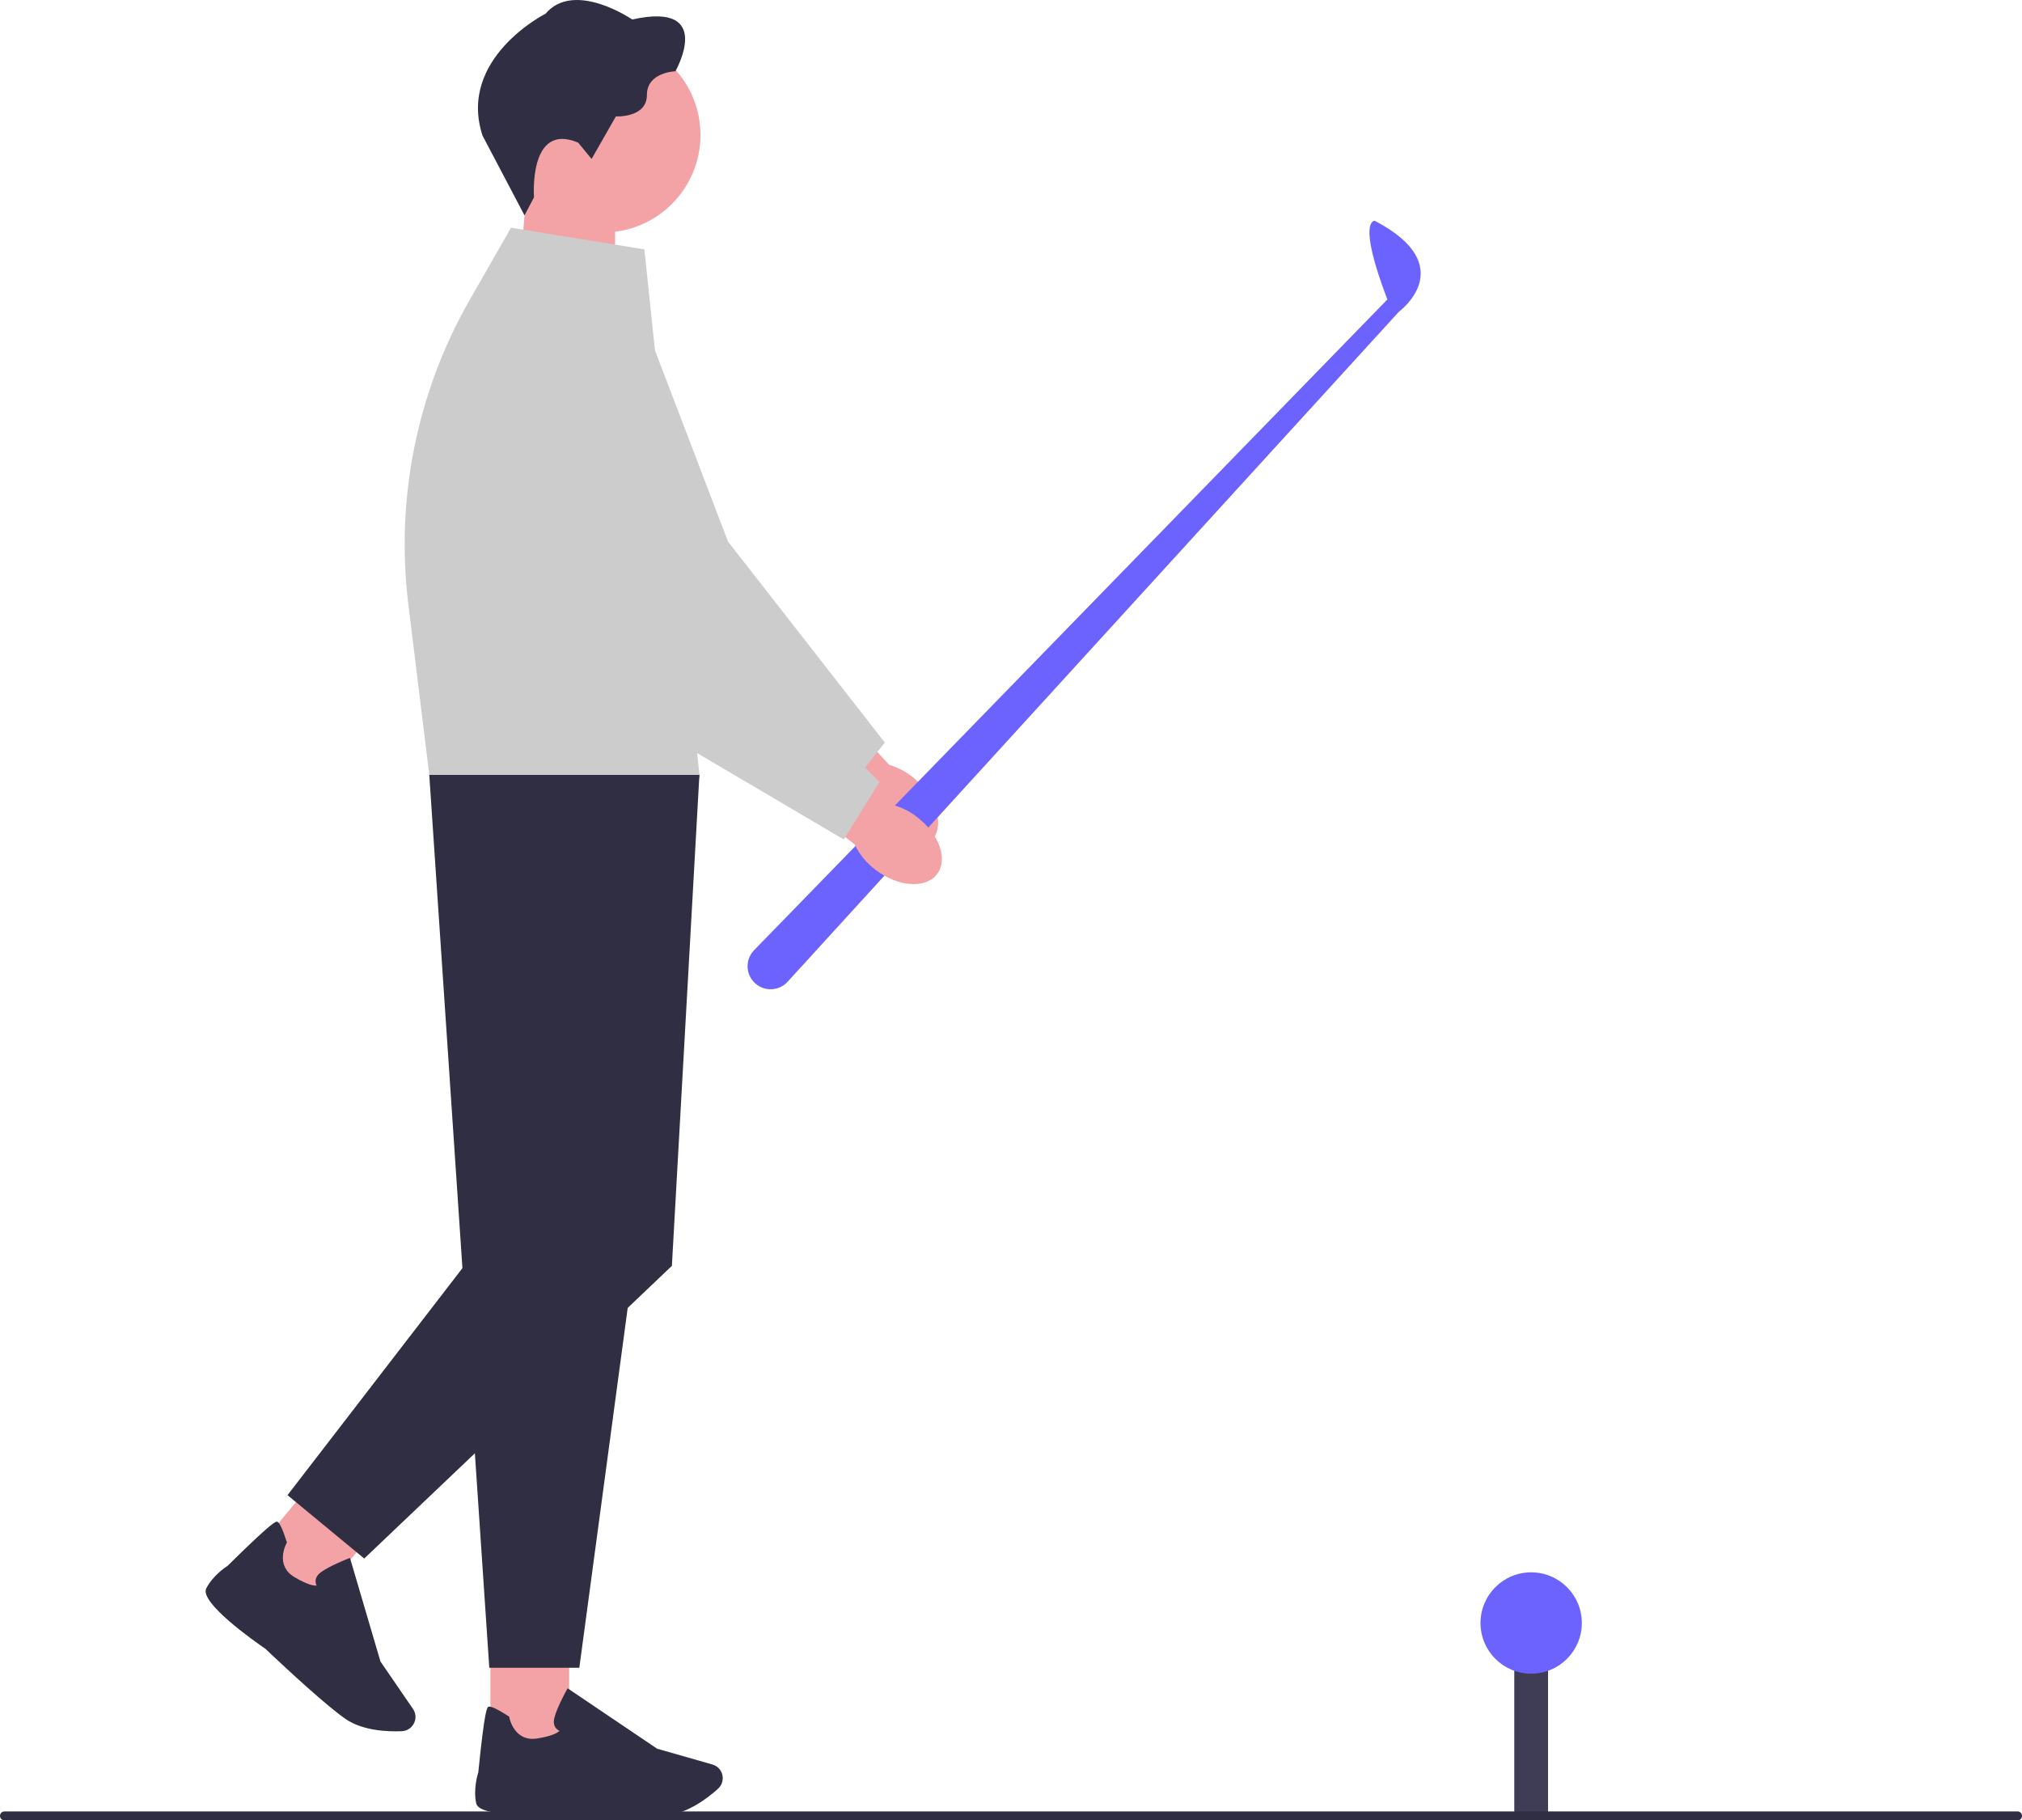 <svg xmlns="http://www.w3.org/2000/svg" width="537.64" height="483.97" viewBox="0 0 537.64 483.97" xmlns:xlink="http://www.w3.org/1999/xlink"><path id="uuid-a4afb0c5-058d-48cc-8cb0-c7ababe8c53e-145" d="m244.09,207.84c5.4,5.16,6.99,12.21,3.54,15.73-3.44,3.53-10.61,2.2-16.02-2.97-2.19-2.03-3.83-4.57-4.8-7.41l-22.6-22.18,11.12-10.66,21.09,22.99c2.9.86,5.52,2.4,7.65,4.49,0,0,0,0,0,0Z" fill="#f3a3a6"/><path d="m224.08,211.53l-57.89-43.82-.05-.1-33.83-63.13c-5.18-9.67-2.31-21.7,6.68-27.98,5.5-3.85,12.34-4.92,18.76-2.95,6.42,1.97,11.48,6.7,13.87,12.97l21.95,57.45,41.71,53.46-11.2,14.08Z" fill="#ccc"/><path d="m200.86,261.49h0c2.51,2.2,6.31,1.99,8.56-.47l162.55-178.15s16.59-12.13-6.41-24.16c0,0-4.87-.63,3.33,20.91l-168.38,173c-2.44,2.51-2.29,6.56.35,8.87Z" fill="#6c63ff"/><polygon points="137.54 80.34 163.55 88.89 163.55 51.45 139.95 51.45 137.54 80.34" fill="#f3a3a6"/><circle cx="160.33" cy="35.89" r="25.92" fill="#f3a3a6"/><path d="m153.73,37.92l3.57,4.34,6.46-11.31s8.25.43,8.25-5.7c0-6.12,7.57-6.29,7.57-6.29,0,0,10.72-18.71-11.48-13.78,0,0-15.39-10.55-23.05-1.53,0,0-23.47,11.82-16.75,32.4l11.16,21.21,2.53-4.8s-1.53-20.16,11.74-14.54Z" fill="#2f2e43"/><rect x="130.39" y="435.08" width="20.94" height="29.71" transform="translate(281.73 899.87) rotate(-180)" fill="#f3a3a6"/><path d="m149.02,481.81c-3.58.32-21.5,1.74-22.4-2.37-.82-3.77.39-7.71.56-8.25,1.72-17.14,2.36-17.33,2.75-17.44.61-.18,2.39.67,5.28,2.53l.18.12.04.21c.05.27,1.33,6.56,7.4,5.59,4.16-.66,5.51-1.58,5.94-2.03-.35-.16-.79-.44-1.1-.92-.45-.7-.53-1.6-.23-2.68.78-2.85,3.12-7.06,3.22-7.23l.27-.48,23.8,16.06,14.7,4.2c1.11.32,2,1.11,2.45,2.17h0c.62,1.48.24,3.2-.96,4.28-2.67,2.4-7.97,6.51-13.54,7.02-1.48.14-3.44.19-5.64.19-9.19,0-22.61-.95-22.71-.97Z" fill="#2f2e43"/><rect x="74.17" y="393.77" width="20.94" height="29.71" transform="translate(-110.63 777.41) rotate(-140.4)" fill="#f3a3a6"/><path d="m70.6,438.38c-2.97-2.03-17.67-12.37-15.75-16.1,1.77-3.43,5.22-5.7,5.69-6,12.25-12.1,12.87-11.84,13.23-11.69.59.25,1.42,2.04,2.46,5.31l.06.2-.1.19c-.13.24-3.15,5.9,2.13,9.03,3.63,2.14,5.25,2.3,5.87,2.22-.17-.35-.33-.84-.26-1.42.1-.82.61-1.57,1.53-2.21,2.42-1.69,6.9-3.45,7.09-3.52l.51-.2,8.1,27.54,8.65,12.61c.65.95.84,2.13.5,3.24h0c-.47,1.54-1.86,2.62-3.47,2.69-3.59.15-10.29-.07-14.9-3.22-1.22-.84-2.77-2.04-4.46-3.45-7.08-5.86-16.81-15.15-16.88-15.22Z" fill="#2f2e43"/><path d="m185.97,205.97h-71.83l15.96,237.43h23.94l31.92-237.43Z" fill="#2f2e43"/><polygon points="171.34 219.05 185.97 205.97 178.65 336.55 96.85 414.36 76.45 397.51 124.11 335.66 171.34 219.05" fill="#2f2e43"/><path d="m171.34,66.3l-35.47-5.76-11.02,19.26c-14,24.48-19.71,52.84-16.28,80.84l5.57,45.33h71.83l-14.63-139.67Z" fill="#ccc"/><path id="uuid-99d9dcd2-0d7a-40b6-9a0d-34cb87d0e46e-146" d="m243.8,217.2c5.96,4.51,8.35,11.32,5.34,15.22-3.01,3.9-10.29,3.41-16.25-1.1-2.41-1.77-4.34-4.1-5.62-6.81l-25-19.42,9.82-11.88,23.61,20.41c2.98.52,5.76,1.75,8.12,3.58,0,0,0,0,0,0Z" fill="#f3a3a6"/><path d="m224.35,223.18l-62.56-36.84-.06-.09-40.89-58.8c-6.26-9.01-4.8-21.29,3.41-28.56,5.02-4.46,11.69-6.31,18.3-5.09,6.6,1.22,12.17,5.33,15.28,11.29l28.43,54.53,47.6,48.29-9.5,15.28Z" fill="#ccc"/><rect x="402.64" y="442.47" width="8.98" height="39.37" fill="#3f3d56"/><circle cx="407.13" cy="431.5" r="13.47" fill="#6c63ff"/><path d="m0,482.78c0,.66.53,1.19,1.19,1.19h535.26c.66,0,1.19-.53,1.19-1.19s-.53-1.19-1.19-1.19H1.19c-.66,0-1.19.53-1.19,1.19Z" fill="#2f2e43"/></svg>